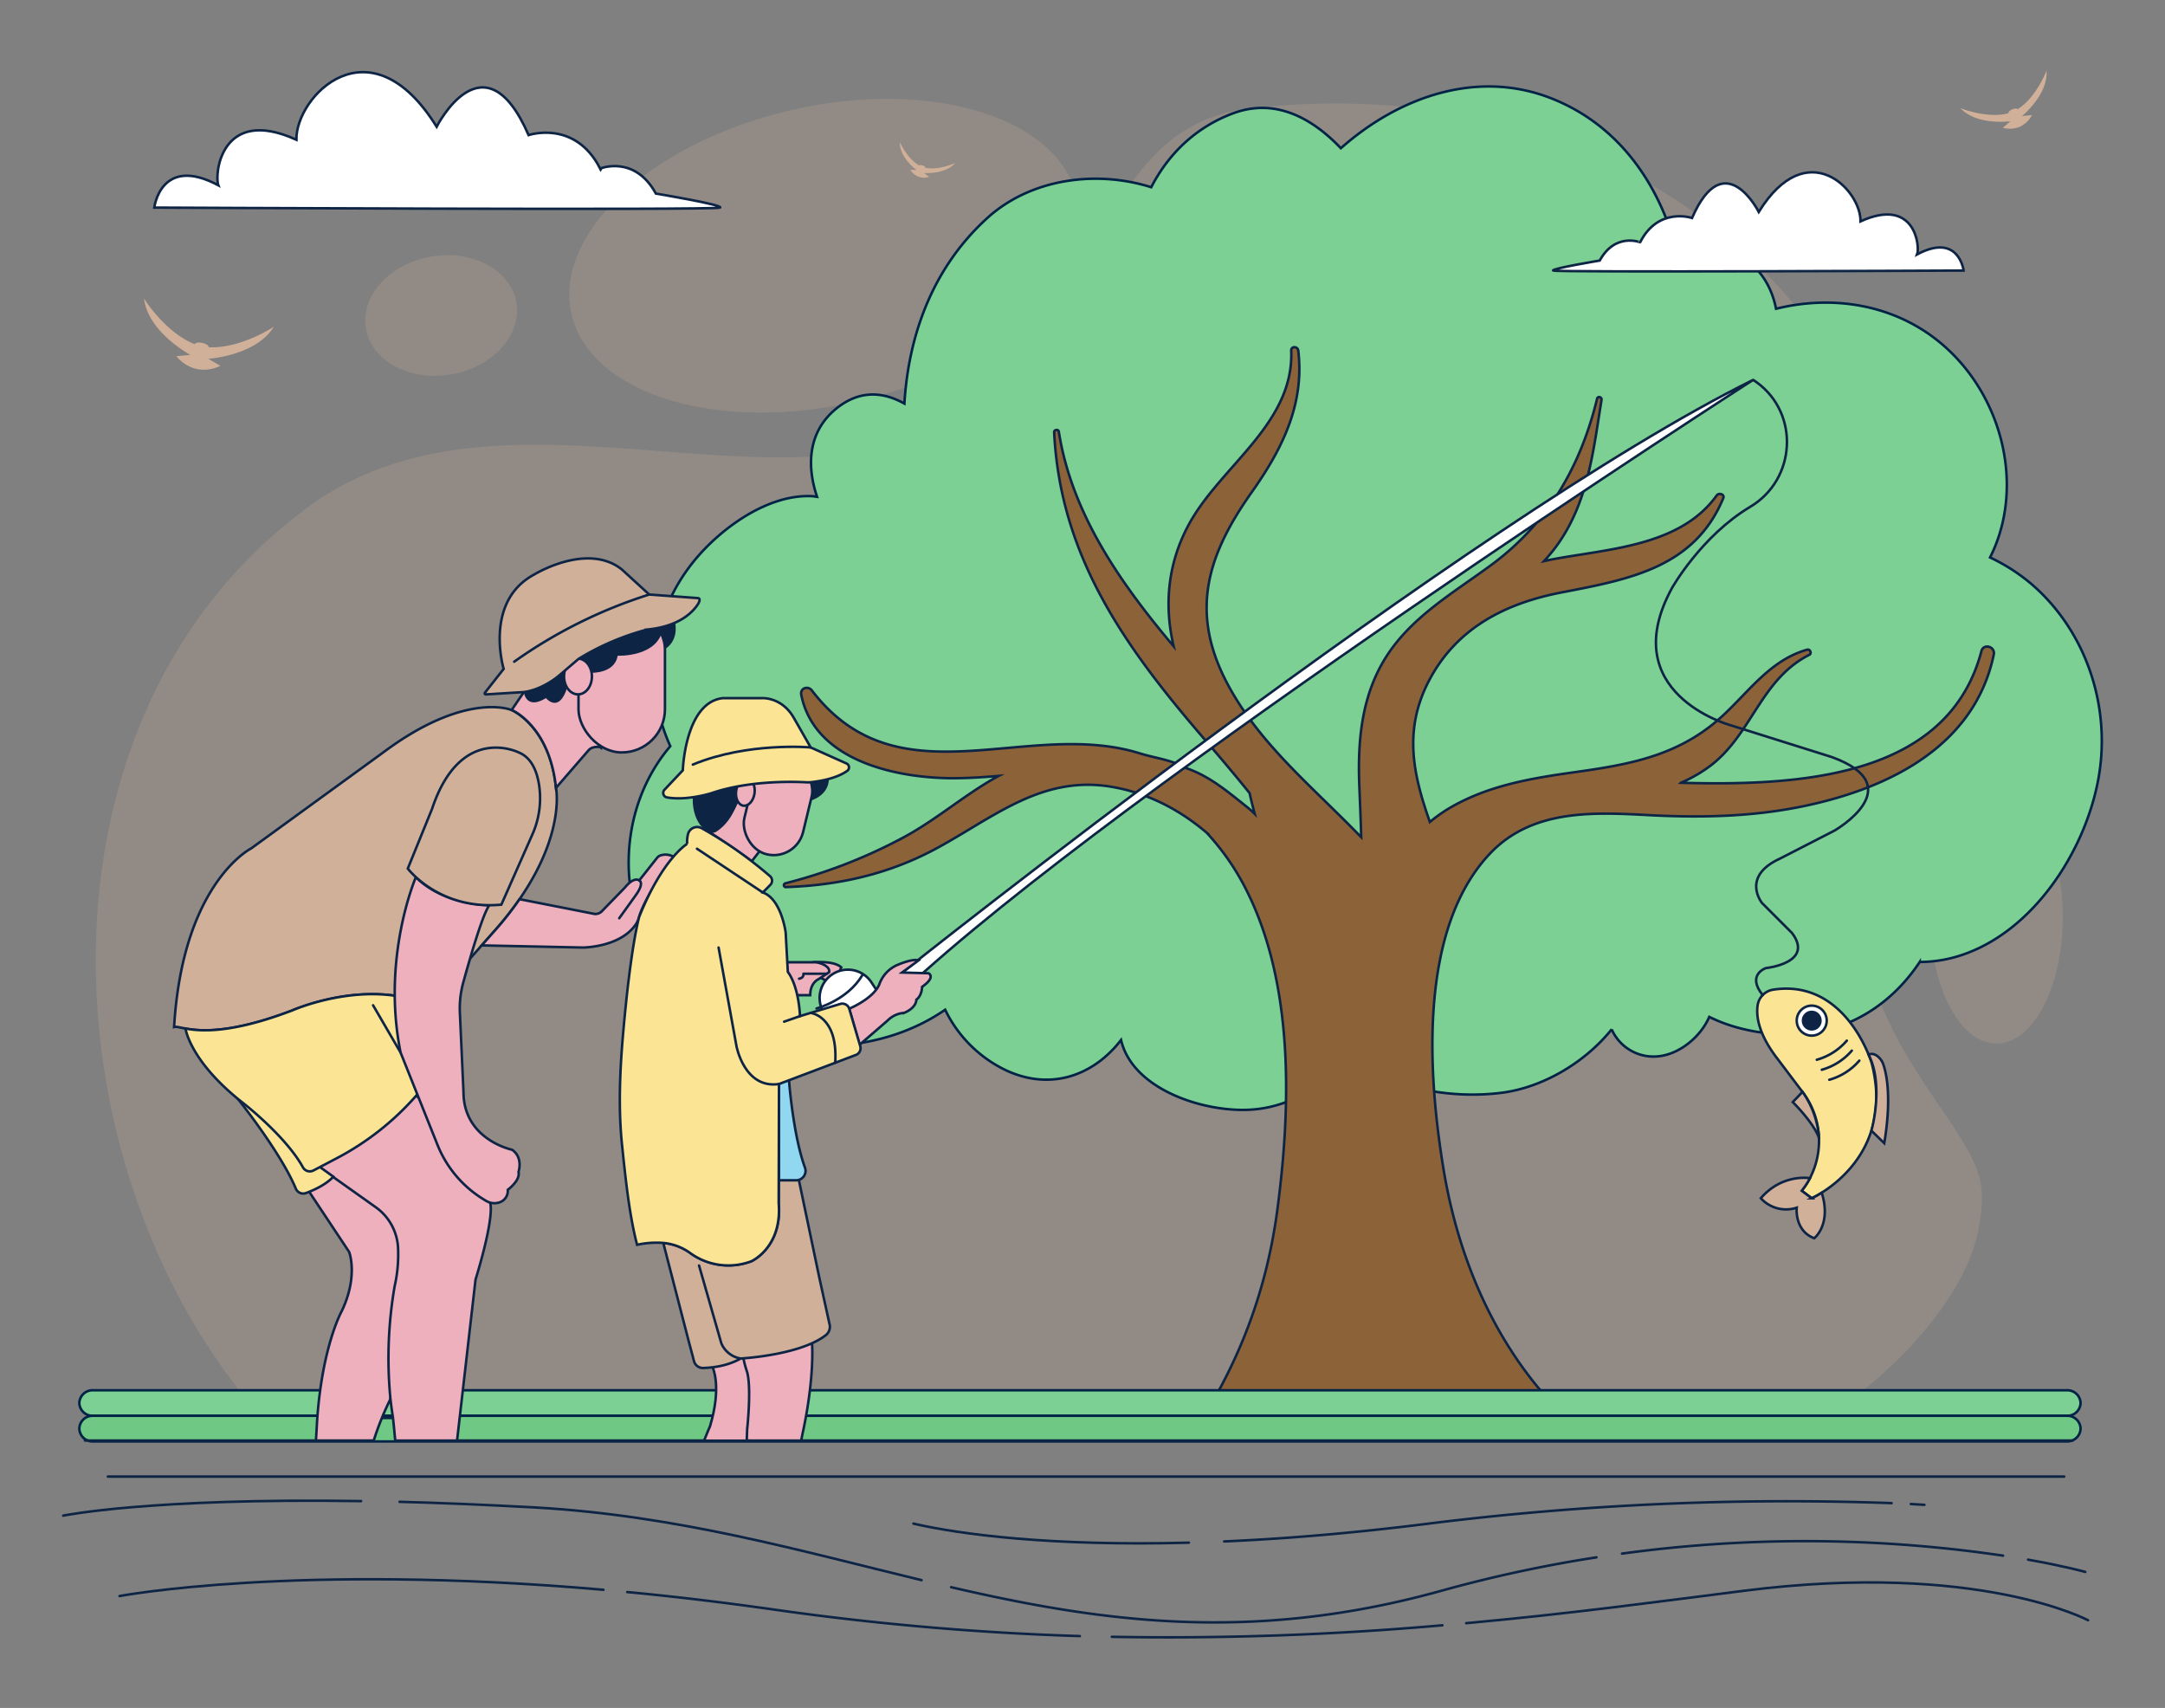 <?xml version="1.0" encoding="UTF-8"?>
<svg xmlns="http://www.w3.org/2000/svg" width="865.76" height="682.89" viewBox="0 0 865.76 682.89">
  <rect x="0" y="0" width="865.76" height="682.89" fill="#808080" stroke="none"/>
  <ellipse cx="798.38" cy="366.65" rx="26.52" ry="50.63" fill="#d1b099" opacity="0.21"></ellipse>
  <ellipse cx="329.6" cy="102.23" rx="103.72" ry="59.72" transform="translate(-14.57 77.02) rotate(-13.04)" fill="#d1b099" opacity="0.21"></ellipse>
  <ellipse cx="176.39" cy="126.17" rx="30.54" ry="23.9" transform="translate(-19.12 32.33) rotate(-9.94)" fill="#d1b099" opacity="0.21"></ellipse>
  <path d="M792.56,477.43a67.17,67.17,0,0,1-5.84,28c-12.69,28.67-43.78,55.54-71,70.14l-602.31.33C93.72,556.26,77.38,532.13,65,505.44a286.53,286.53,0,0,1-15.2-40.82,294.47,294.47,0,0,1-10.73-59.7C33.31,327,59.28,247.13,127.57,199.6c90.41-59.45,220.6,32.49,287.59-63.28,28.67-41,36.82-90.39,89.53-93.42,152.18-15.74,276.89,90.67,258.53,242.58-2.74,27.75-20.06,60.17-18.19,88.34a54.81,54.81,0,0,0,1.12,8.1c8.3,38.2,34.23,62.61,43.27,83.07A32.89,32.89,0,0,1,792.56,477.43Z" fill="#d1b099" opacity="0.21"></path>
  <path d="M812.3,233.47a75,75,0,0,0-16.5-10.58c15-29.75,3.94-69.42-24.32-89.23-18-12.61-40.56-15.36-61.26-10.2-1.93-9.88-7.62-18.63-18.1-22.86a31.36,31.36,0,0,0-21.71-.66c-7-26.38-22.87-49.57-49.28-60.31-30-12.2-61.63-1-84.94,19.64-11.4-12-26.09-20.11-42.74-14.08-15.14,5.5-26.2,16.31-33.09,29.67-22.19-7-48.25-3.33-65.43,12.21-21.67,19.6-31.59,46.43-33.27,74.3-8.27-4.64-17.49-5.52-26.58,1.48-11.94,9.18-12.66,23-8.34,35.81-.67-.08-1.33-.24-2-.27-17.75-.89-36.61,12.92-47.17,25.87-17.95,22-20.28,50.28-9.52,74.09-28.88,34-19.34,90.93,22.07,110.88,28.62,13.78,63.45,11.33,87.84-5.51a51.79,51.79,0,0,0,24.33,24.22c18.38,8.53,35.39,1.66,46-12.13,4.73,20.28,34.34,29.33,52.85,27.8,15.07-1.24,27.89-9.42,37.91-20.48,17.39,12,41,16.44,61.55,13.78,16.09-2.09,32.95-11.78,43.89-25.35a18.28,18.28,0,0,0,19.4,10.69c8-1.09,16.19-7.72,19.63-15.67,15.62,7.78,36.41,8.91,50.81,4.16s25.46-14.27,33.35-26.12a52.8,52.8,0,0,0,17-2.84c29-9.78,49.58-42.27,54.57-71.12C844.15,282.34,834.27,252.35,812.3,233.47Z" fill="#7cd093" stroke="#002346" stroke-miterlimit="10"></path>
  <path d="M475.36,575.8h161c-33.17-26.55-52.06-66.09-59.05-107.95C571,429.86,567,371.34,596.1,341,613.35,323.12,638.21,324.8,661,326c20.5,1,40.87.46,61-3.83,33.75-7.17,67.68-24,75.29-60.46.66-3.2-4.09-4.58-4.94-1.36-13.46,50.87-73.23,53.91-120.19,52.63a56.63,56.63,0,0,0,12.39-7.25c16.08-12.64,19.79-34.21,38.94-43.89,1.15-.58.35-2.41-.87-2.07-14.38,4.11-22.67,16-33.16,25.88-17.15,16.14-36.56,19.84-59.08,23-17.89,2.49-35.54,5.36-51.28,14.76a62.26,62.26,0,0,0-7.31,5.24c-6.6-18.73-10.68-36.56-.45-56.31,11-21.18,30.53-31.09,53-35.44,26.94-5.22,53.21-9.82,64.77-37.69.66-1.61-1.75-2.32-2.62-1.11-14.64,20.38-43.45,21.32-65.8,25.56-1.1.21-2.17.47-3.25.7,1.52-1.68,3-3.39,4.39-5.23,13.11-17.41,15.26-38.37,18.6-59.23.18-1.14-1.48-1.65-1.76-.49-6.64,27.19-19.7,49.79-42.35,66.5-14.75,10.87-31.33,20.37-41.6,36.08s-11.88,34.21-11.13,52.52c.29,7,.58,13.7.74,20.21-1.29-1.3-2.59-2.64-3.85-3.91-18-18.2-37.95-35-50-58.1-15-28.85-7.21-51.56,10.35-76.31,12-17,20.88-34.92,18.33-56.23-.21-1.74-2.88-1.85-2.81,0,1.17,29-27.74,45.79-40.62,68.95-8.72,15.66-10.34,32.61-6.39,49.3-21.58-25.62-40.79-53.23-45.93-85.84-.17-1.06-1.91-.81-1.86.25C424,222.69,450,258.83,481.7,295.61c6.12,7.1,12.15,14.23,18,21.49.59,2.8,1.31,5.58,2.05,8.31-1-1-2.07-1.93-3.17-2.81-8.11-6.48-15.21-12.5-24.81-15.68-5.19-3.11-11.89-3.81-17.86-5.67-45.43-14.17-96.57,20.07-131.25-25.19-1.56-2-4.78-.93-4.24,1.78,5.23,26,37.06,33.11,59.8,33.31,6.37.05,12.76-.39,19.15-.92-.25.13-.51.25-.76.4-12.7,7.05-23.7,16.72-36.48,23.74A207.21,207.21,0,0,1,314,353.19a.77.77,0,0,0,.21,1.5C335,354,354.54,349.68,373,340c23.34-12.28,42.8-30.13,71.2-25.46,14.51,2.39,27.45,9.12,38.36,18.43a98.92,98.92,0,0,1,15.84,22.87c19,37.65,17.87,86.42,12.47,127.33C506.26,518.26,494.23,547.83,475.36,575.8Z" fill="#8c6239" stroke="#0d2445" stroke-miterlimit="10"></path>
  <path d="M826.56,566.08H37.15A5.29,5.29,0,0,1,31.72,561h0a5.29,5.29,0,0,1,5.43-5.13H826.56A5.29,5.29,0,0,1,832,561h0A5.29,5.29,0,0,1,826.56,566.08Z" fill="#7cd093" stroke="#002346" stroke-miterlimit="10"></path>
  <path d="M826.56,576.33H37.15a5.29,5.29,0,0,1-5.43-5.13h0a5.28,5.28,0,0,1,5.43-5.12H826.56A5.28,5.28,0,0,1,832,571.2h0A5.29,5.29,0,0,1,826.56,576.33Z" fill="#6fc984" stroke="#002346" stroke-miterlimit="10"></path>
  <line x1="828.84" y1="575.96" x2="320.39" y2="575.96" fill="none" stroke="#0d2445" stroke-linecap="round" stroke-linejoin="round"></line>
  <line x1="301.73" y1="566.96" x2="298.66" y2="566.96" fill="none" stroke="#0d2445" stroke-linecap="round" stroke-linejoin="round"></line>
  <line x1="281.55" y1="575.96" x2="182.77" y2="575.96" fill="none" stroke="#0d2445" stroke-linecap="round" stroke-linejoin="round"></line>
  <line x1="158.05" y1="566.96" x2="149.41" y2="566.96" fill="none" stroke="#0d2445" stroke-linecap="round" stroke-linejoin="round"></line>
  <line x1="126.33" y1="575.96" x2="33.94" y2="575.96" fill="none" stroke="#0d2445" stroke-linecap="round" stroke-linejoin="round"></line>
  <path d="M301.73,576c2.81-9.42,5.49-22.9,2.28-33.58l-3-1.46-6.54-3.21-9.48,9s3.77,7.6-1.09,23.6c0,0-1,2.18-2.36,5.68h20.18Z" fill="#efb0be" stroke="#0d2445" stroke-miterlimit="10"></path>
  <path d="M301.73,576h18.66c.24-1.25.38-2,.38-2,5.14-23.43,3.94-36.93,3.94-36.93L301,540.92l-4,.64a43.37,43.37,0,0,0,1.78,7.07c1.78,6.64,0,22.78,0,22.78l-.17,4.55Z" fill="#efb0be" stroke="#0d2445" stroke-miterlimit="10"></path>
  <path d="M330.25,533.82c-10.34,8.1-34.05,9.35-34.05,9.35-5.29,3.05-11.47,3.7-15,3.79a3.69,3.69,0,0,1-3.68-2.75l-2.2-8.29-10.09-39a21.64,21.64,0,0,1,11,4.18,26,26,0,0,0,24.29,3.14s12.37-5.54,10.9-23.2l.05-17.65L319.5,472l8.06,38.49,4.09,18.64A4.29,4.29,0,0,1,330.25,533.82Z" fill="#d1b099" stroke="#0d2445" stroke-miterlimit="10"></path>
  <path d="M279.54,506l8.94,31.18a10.25,10.25,0,0,0,7.72,6" fill="none" stroke="#0d2445" stroke-linecap="round" stroke-linejoin="round"></path>
  <path d="M360.77,388.85S587.85,207.92,701,151.92c0,0-253,162.83-340.22,244.7l-2.66-5.3Z" fill="#fff" stroke="#0d2445" stroke-miterlimit="10"></path>
  <path d="M325.08,384.74s8.15-.8,11.34,2l-2.33,5.66-.81,1.2-12.52-6.47Z" fill="#efb0be" stroke="#0d2445" stroke-miterlimit="10"></path>
  <path d="M314.84,384.74h10.7a7.47,7.47,0,0,1,2.39.38c1.61.53,4,1.66,3.62,3.6l-4.42,2.9S324,393,324,397.9h-5.22l-6.69-2.84-2.21-10.32Z" fill="#efb0be" stroke="#0d2445" stroke-miterlimit="10"></path>
  <path d="M319.55,391.32s2-.26,1.73-2h9.32" fill="none" stroke="#0d2445" stroke-linecap="round" stroke-linejoin="round"></path>
  <path d="M337.13,387.32h0a11.25,11.25,0,0,1,11.25,11.25v11.87a0,0,0,0,1,0,0H325.88a0,0,0,0,1,0,0V398.58A11.25,11.25,0,0,1,337.13,387.32Z" transform="matrix(0.84, -0.55, 0.55, 0.84, -163.35, 249.62)" fill="#fff" stroke="#0d2445" stroke-miterlimit="10"></path>
  <path d="M168.77,506.91l-12.62,52.24,0,.18a118.73,118.73,0,0,0-6.7,16.63H126.33c.3-4.41.44-7.39.44-7.39,2-30.57,10-44.57,10-44.57,6.57-14,2.85-23.43,2.85-23.43L123.44,476.2l-.67-4.49,7.57-3.22L136.2,466l21.65,5.09Z" fill="#efb0be" stroke="#0d2445" stroke-miterlimit="10"></path>
  <path d="M190.16,511.6,182.77,576H158.05c-.51-5.61-.93-9.38-.93-9.38q-.6-3.75-1-7.43a168.94,168.94,0,0,1,1.68-44.86,57.21,57.21,0,0,0,1.35-15.89,21.22,21.22,0,0,0-8.9-15.76l-19.94-14.15-2.56-1.81L142.31,442l24-4,19.42,15.39,10.34,27.69C197.55,488.21,190.16,511.6,190.16,511.6Z" fill="#efb0be" stroke="#0d2445" stroke-miterlimit="10"></path>
  <path d="M95,439.2s17.21,21.4,23.31,36.08a3.18,3.18,0,0,0,4,1.75c3.1-1.13,7.9-3.27,11-6.54l-5.38-3.88-9.71-13.76L107.32,439.2Z" fill="#fbe493" stroke="#0d2445" stroke-miterlimit="10"></path>
  <path d="M207.77,359.5h0a128.87,128.87,0,0,1-9.58,12.21L192.63,378l-21.25,24a50.5,50.5,0,0,0-13.52-3.87c-21-3-41.09,5.92-41.09,5.92-24.69,9.39-36.71,8.28-42.6,7.2-2.35-.44-3.73-.87-4.55-.62,3.43-57.72,30.86-71.43,30.86-71.43l52.68-38.29c33.25-24.85,51.46-17,51.46-17s15.29,6.43,17.72,31.15C222.34,315,226.14,332.93,207.77,359.5Z" fill="#d1b099" stroke="#0d2445" stroke-miterlimit="10"></path>
  <path d="M235.34,300l-13,15c-2.57-24.86-17.72-31.15-17.72-31.15l4.86-7.14s6.43-.14,13.86-6.43l8-6.83,10.57,4-1.57,31.32S237.05,298,235.34,300Z" fill="#efb0be" stroke="#0d2445" stroke-miterlimit="10"></path>
  <rect x="231.34" y="242.28" width="34.57" height="58.57" rx="17.29" fill="#efb0be" stroke="#0d2445" stroke-miterlimit="10"></rect>
  <path d="M168.77,435.42,166.51,438a110.47,110.47,0,0,1-32.27,25.32L125.33,468a3.14,3.14,0,0,1-4.19-1.27c-7-12.66-24.09-25.83-24.09-25.83-21.14-16.57-22.88-29.66-22.88-29.66,5.89,1.08,17.91,2.19,42.6-7.2,0,0,20.14-8.95,41.09-5.92Z" fill="#fbe493" stroke="#0d2445" stroke-miterlimit="10"></path>
  <line x1="160.19" y1="420.85" x2="149.19" y2="401.94" fill="none" stroke="#0d2445" stroke-linecap="round" stroke-linejoin="round"></line>
  <path d="M255.6,366.57a10,10,0,0,1-1.27,2.9c-6.24,9.38-21.28,9.38-21.28,9.38L192.63,378l5.56-6.27a128.87,128.87,0,0,0,9.58-12.21h0l29.72,5.85a3.5,3.5,0,0,0,3.16-1l9.26-9.51c3.71-4.57,5.71-2.85,5.71-2.85l7.13-9a3.15,3.15,0,0,1,1.13-.89,6.32,6.32,0,0,1,5.5.48S257.86,358.41,255.6,366.57Z" fill="#efb0be" stroke="#0d2445" stroke-miterlimit="10"></path>
  <path d="M255.62,352s2.29.85-1.43,6l-6.57,9.14" fill="none" stroke="#0d2445" stroke-linecap="round" stroke-linejoin="round"></path>
  <path d="M315.51,431.92s1.61,21.9,6.41,35a3.77,3.77,0,0,1-3.55,5H311.5V427.68Z" fill="#91d7f0" stroke="#0d2445" stroke-miterlimit="10"></path>
  <path d="M339.58,403.32s9.47-3.9,12-9.61a13.28,13.28,0,0,1,6.86-7.71s6.29-2.86,8.86-2l-6.57,4.85,10.57.29s3.14,1.43-2.57,5.43c0,0,0,3.42-2.29,5.14,0,0,.21,3.12-4.89,5.27a10.24,10.24,0,0,0-6.54,3l-11.3,9.77Z" fill="#efb0be" stroke="#0d2445" stroke-miterlimit="10"></path>
  <path d="M326.52,403.22S338.79,400,344.78,390" fill="none" stroke="#0d2445" stroke-linecap="round" stroke-linejoin="round"></path>
  <path d="M295,319.87s-3.27,9.6-11.17,12.9c0,0,13,8.65,16.77,11.62l3.06-3.95,4.69-8.31-7.75-13.45Z" fill="#efb0be" stroke="#0d2445" stroke-miterlimit="10"></path>
  <path d="M285.47,316.78a75.28,75.28,0,0,1,12.66-2.88l-3.11,6c-1.95,7.45-6.16,11.09-8.59,12.64a3.37,3.37,0,0,1-3.68-.08c-6.48-4.44-5.7-13.52-5.7-13.52s3.07-.66,5.5-1.26C283.54,317.4,284.51,317.11,285.47,316.78Z" fill="#0d2445"></path>
  <path d="M331.43,311.44s.54,6.05-7.24,8.69l.55-2.36a11.62,11.62,0,0,0-.16-5A37.3,37.3,0,0,0,331.43,311.44Z" fill="#0d2445"></path>
  <path d="M270,248.93a37.07,37.07,0,0,1-6.41,2,15.87,15.87,0,0,1,2.29,8.6S271.35,256.79,270,248.93Z" fill="#0d2445"></path>
  <path d="M209.48,276.71s.75,7.35,8.84,2.42c0,0,5.15,6.33,8.48-4.16v-7.64l-3.46,2.95S217.4,275.79,209.48,276.71Z" fill="#0d2445"></path>
  <path d="M236.59,269s9.26.32,10.4-6.83c0,0,16.73.79,18.22-11.6l-1.93-4.4L234,257.62s-11.69,2.31-11.37,2.59S236.59,269,236.59,269Z" fill="#0d2445"></path>
  <ellipse cx="231.13" cy="270.49" rx="5.57" ry="7.14" fill="#efb0be" stroke="#0d2445" stroke-miterlimit="10"></ellipse>
  <path d="M209.48,276.71l-15.22.94a.42.42,0,0,1-.35-.67l7.5-9.53s-8.07-26.88,12.21-37.74c0,0,21.15-13,35-2.06l11,10.06,19.43,1.43c1.19.1.64,1.52,0,2.51-2.09,3.2-7.53,8.85-20.26,10.06a102,102,0,0,0-27.43,11.74l-8,6.83S217.05,275.71,209.48,276.71Z" fill="#d1b099" stroke="#0d2445" stroke-miterlimit="10"></path>
  <path d="M259.62,237.71a194.37,194.37,0,0,0-54,26.86" fill="none" stroke="#0d2445" stroke-linecap="round" stroke-linejoin="round"></path>
  <path d="M166.31,350.7s-13.83,31.87-6.12,70.15l14.69,36.72a45.28,45.28,0,0,0,18.9,22.21l.71.42a6.33,6.33,0,0,0,5.13.58,4.83,4.83,0,0,0,3.43-5.07s5.14-3.72,4.29-7.14c0,0,2-5.72-2.57-8.86,0,0-19.43-4-19.43-23.14L183.9,405a39.37,39.37,0,0,1,1.38-12.27c2.64-9.58,7.77-27.35,10.41-30.81C195.69,361.92,177.56,362,166.31,350.7Z" fill="#efb0be" stroke="#0d2445" stroke-miterlimit="10"></path>
  <path d="M207.42,300.85s-23.23-11.71-34.65,22.57l-9.7,23.86s12.55,16.72,37.41,14.43l12.38-28a35.57,35.57,0,0,0,2.67-20.12C214.65,308.19,212.45,302.85,207.42,300.85Z" fill="#d1b099" stroke="#0d2445" stroke-miterlimit="10"></path>
  <path d="M311.43,463.43l-.05,17.65c1.47,17.66-10.9,23.2-10.9,23.2a26,26,0,0,1-24.29-3.14,21.64,21.64,0,0,0-11-4.18,35.93,35.93,0,0,0-10.42.75c-3.15-11.91-4.68-27.1-6-39.68-1.59-15-.87-30.38.46-45.39,3.09-35.1,6.38-46.07,6.38-46.07,9.41-23.42,19.17-29.15,19.17-29.15a13,13,0,0,1,.37-4,3.78,3.78,0,0,1,5.48-2.27A168.21,168.21,0,0,1,307.9,350.3a2.39,2.39,0,0,1,.14,3.5l-3,3.05c7.43,2.57,9.14,16,9.14,16l.86,15.72c4.57,6.28,4.86,17.71,4.86,17.71L336,401.41a2.89,2.89,0,0,1,3.61,1.95L344,418.27a2.88,2.88,0,0,1-1.75,3.53L311.5,433.43Z" fill="#fbe493" stroke="#0d2445" stroke-miterlimit="10"></path>
  <line x1="305.05" y1="356.85" x2="278.71" y2="339.35" fill="none" stroke="#0d2445" stroke-linecap="round" stroke-linejoin="round"></line>
  <path d="M287.35,378.85l7.17,39.48s3.15,17.11,17,15.1" fill="none" stroke="#0d2445" stroke-linecap="round" stroke-linejoin="round"></path>
  <path d="M324.19,405s11,1.17,9.8,19.95" fill="none" stroke="#0d2445" stroke-linecap="round" stroke-linejoin="round"></path>
  <line x1="319.91" y1="406.28" x2="313.56" y2="408.49" fill="none" stroke="#0d2445" stroke-linecap="round" stroke-linejoin="round"></line>
  <rect x="299.08" y="303.35" width="24.14" height="38.75" rx="12.07" transform="translate(84.39 -63.99) rotate(13.57)" fill="#efb0be" stroke="#0d2445" stroke-miterlimit="10"></rect>
  <ellipse cx="298.06" cy="316.72" rx="5.48" ry="3.71" transform="translate(-58.16 566.24) rotate(-81.75)" fill="#efb0be" stroke="#0d2445" stroke-miterlimit="10"></ellipse>
  <path d="M273.05,308s.86-27.15,16-28.86h15.66s7.77-.57,12.63,7.71l6.85,12,14.31,6.41a1.71,1.71,0,0,1,.29,2.95c-2.12,1.53-6.31,3.57-14.18,4.5a12.4,12.4,0,0,1-2.36.07c-4.56-.25-22.67-.84-37.77,4.36,0,0-9.78,3.11-17.77,1.69a1.83,1.83,0,0,1-1-3.05Z" fill="#fbe493" stroke="#0d2445" stroke-miterlimit="10"></path>
  <path d="M324.19,298.85s-25.14-2.28-47.14,6.86" fill="none" stroke="#0d2445" stroke-linecap="round" stroke-linejoin="round"></path>
  <path d="M728.49,476.87a33.94,33.94,0,0,1-4,2.21l-4-3,.85-1.12a30.26,30.26,0,0,0,2.44-3.91,32.32,32.32,0,0,0-3-34.49l-9.81-13c-7.67-9.86-8.74-17-8.13-21.48a7.44,7.44,0,0,1,6.18-6.37c29.37-4.55,39.45,29.35,39.45,29.35C756.32,455.63,737.16,471.45,728.49,476.87Z" fill="#fbe493" stroke="#0d2445" stroke-miterlimit="10"></path>
  <circle cx="724.49" cy="408.08" r="6" fill="#fff" stroke="#0d2445" stroke-miterlimit="10"></circle>
  <circle cx="724.49" cy="408.08" r="4" fill="#0d2445"></circle>
  <path d="M726.52,423.72a24.61,24.61,0,0,0,12-7.64" fill="none" stroke="#0d2445" stroke-linecap="round" stroke-linejoin="round"></path>
  <path d="M728.52,427.72a24.61,24.61,0,0,0,12-7.64" fill="none" stroke="#0d2445" stroke-linecap="round" stroke-linejoin="round"></path>
  <path d="M731.52,431.72a24.61,24.61,0,0,0,12-7.64" fill="none" stroke="#0d2445" stroke-linecap="round" stroke-linejoin="round"></path>
  <path d="M747.26,421.73s1.55-1.15,3.8.79a7.23,7.23,0,0,1,2.09,3.17c1.21,3.52,3.39,13.1.34,31.39l-5.13-5S753.49,434.08,747.26,421.73Z" fill="#d1b099" stroke="#0d2445" stroke-miterlimit="10"></path>
  <path d="M720.8,436.56l-3.89,4.09s8.39,8.26,10.49,14.35A35.92,35.92,0,0,0,720.8,436.56Z" fill="#d1b099" stroke="#0d2445" stroke-miterlimit="10"></path>
  <path d="M725.49,495.08c-8-3-7-12.21-7-12.21a13.62,13.62,0,0,1-14.36-3.79c8.65-10,19.65-8,19.65-8a30.26,30.26,0,0,1-2.44,3.91l-.85,1.12,4,3a33.94,33.94,0,0,0,4-2.21C732.49,489.66,725.49,495.08,725.49,495.08Z" fill="#d1b099" stroke="#0d2445" stroke-miterlimit="10"></path>
  <path d="M701.13,151.92c.49.33,1,.67,1.43,1,17.17,12.56,15.64,38.79-2.62,49.69-19.66,11.74-31.31,32.46-31.31,32.46-23,42,23,54.78,23,54.78l40.93,12.86c31.94,11.64,1.07,29.36,1.07,29.36l-21.82,11.21c-15.81,7.22-7.18,17.79-7.18,17.79l12,12c9,12-10.47,14-10.47,14s-7.88,2.63-1.27,10.81" fill="none" stroke="#0d2445" stroke-linecap="round" stroke-linejoin="round"></path>
  <line x1="43.13" y1="590.38" x2="825.45" y2="590.38" fill="none" stroke="#0d2445" stroke-linecap="round" stroke-linejoin="round"></line>
  <path d="M811,623.6c14.69,2.61,22.88,4.9,22.88,4.9" fill="none" stroke="#0d2445" stroke-linecap="round" stroke-linejoin="round"></path>
  <path d="M648.63,621.18A541.39,541.39,0,0,1,801,622" fill="none" stroke="#0d2445" stroke-linecap="round" stroke-linejoin="round"></path>
  <path d="M380.34,634.61c59.81,13.85,120.25,22.52,196.18,1.39a540.05,540.05,0,0,1,61.88-13.33" fill="none" stroke="#0d2445" stroke-linecap="round" stroke-linejoin="round"></path>
  <path d="M159.78,600.47q24.56.64,54.23,2.26c57.07,3.26,105.92,17.34,154.52,29.07" fill="none" stroke="#0d2445" stroke-linecap="round" stroke-linejoin="round"></path>
  <path d="M25.28,606s34.4-7.14,119.13-5.81" fill="none" stroke="#0d2445" stroke-linecap="round" stroke-linejoin="round"></path>
  <path d="M586.31,649c41.58-3.8,78.73-8.85,111.4-13C791,624.21,835,647.84,835,647.84" fill="none" stroke="#0d2445" stroke-linecap="round" stroke-linejoin="round"></path>
  <path d="M444.62,654.45a1248.65,1248.65,0,0,0,132.18-4.61" fill="none" stroke="#0d2445" stroke-linecap="round" stroke-linejoin="round"></path>
  <path d="M250.82,636.55q27.66,2.61,58.66,7A1110.88,1110.88,0,0,0,431.8,654.16" fill="none" stroke="#0d2445" stroke-linecap="round" stroke-linejoin="round"></path>
  <path d="M47.8,638.15s70.27-13.27,193.5-2.51" fill="none" stroke="#0d2445" stroke-linecap="round" stroke-linejoin="round"></path>
  <path d="M475.43,616.81c-55.11,1.47-91.51-3.31-110.16-7.62" fill="none" stroke="#0d2445" stroke-linecap="round" stroke-linejoin="round"></path>
  <path d="M756.44,601a1155.34,1155.34,0,0,0-185.28,8.2c-30.45,3.85-57.62,6.06-81.62,7.11" fill="none" stroke="#0d2445" stroke-linecap="round" stroke-linejoin="round"></path>
  <path d="M769.56,601.68s-1.88-.13-5.44-.33" fill="none" stroke="#0d2445" stroke-linecap="round" stroke-linejoin="round"></path>
  <path d="M262.28,77.4S289.07,81.86,288,83,61.69,83,61.69,83s2.6-21.18,25.62-8.92c-1.66-4.32,1.06-31.91,31.21-18.2-.29-17.36,29.4-48.2,56.09-5.2,0,0,18.94-37.52,36.77,3.34,0,0,18.58-6.31,28.61,13.38C240,67.37,253.73,61.8,262.28,77.4Z" fill="#fff" stroke="#0d2445" stroke-miterlimit="10"></path>
  <path d="M639.71,104.18s-19.44,3.23-18.63,4,164.15,0,164.15,0-1.89-15.36-18.59-6.47c1.21-3.13-.77-23.15-22.64-13.2.21-12.6-21.33-35-40.69-3.77,0,0-13.74-27.22-26.68,2.42,0,0-13.47-4.58-20.75,9.7C655.88,96.9,645.91,92.86,639.71,104.18Z" fill="#fff" stroke="#0d2445" stroke-miterlimit="10"></path>
  <path d="M818.39,28.23s-4,10.68-11.59,15.47c-.58-.92-3.93.53-3.65,1.59-8.65,2.26-19.22-2.06-19.22-2.06,6.59,7.08,20,5.25,20,5.25l-3,2.62a10.65,10.65,0,0,0,6.34-.26h0a7.91,7.91,0,0,0,.84-.37h0A10.57,10.57,0,0,0,812.58,46l-4,.4S819.09,37.87,818.39,28.23ZM382,65.14s-6.5,3.07-12,1.94c.14-.67-2-1.48-2.35-.88-4.91-2.76-7.81-9.34-7.81-9.34C359.66,63,366.52,68,366.52,68l-2.5-.12a6.61,6.61,0,0,0,3,2.65h0c.18.08.36.14.54.2h0a6.67,6.67,0,0,0,4,0l-2-1.55S378.05,69.81,382,65.14ZM109.5,130.66S96,139.57,83.42,138.82c.1-1.54-4.94-2.64-5.5-1.19-11.79-4.56-20.34-18.25-20.34-18.25,1.71,13.56,18.55,22.51,18.55,22.51l-5.59.54A15,15,0,0,0,78,147.37h0c.42.11.84.2,1.27.28h0a14.92,14.92,0,0,0,8.86-1.39l-4.86-2.81S102.31,142.29,109.5,130.66Z" fill="#d1b099"></path>
</svg>
